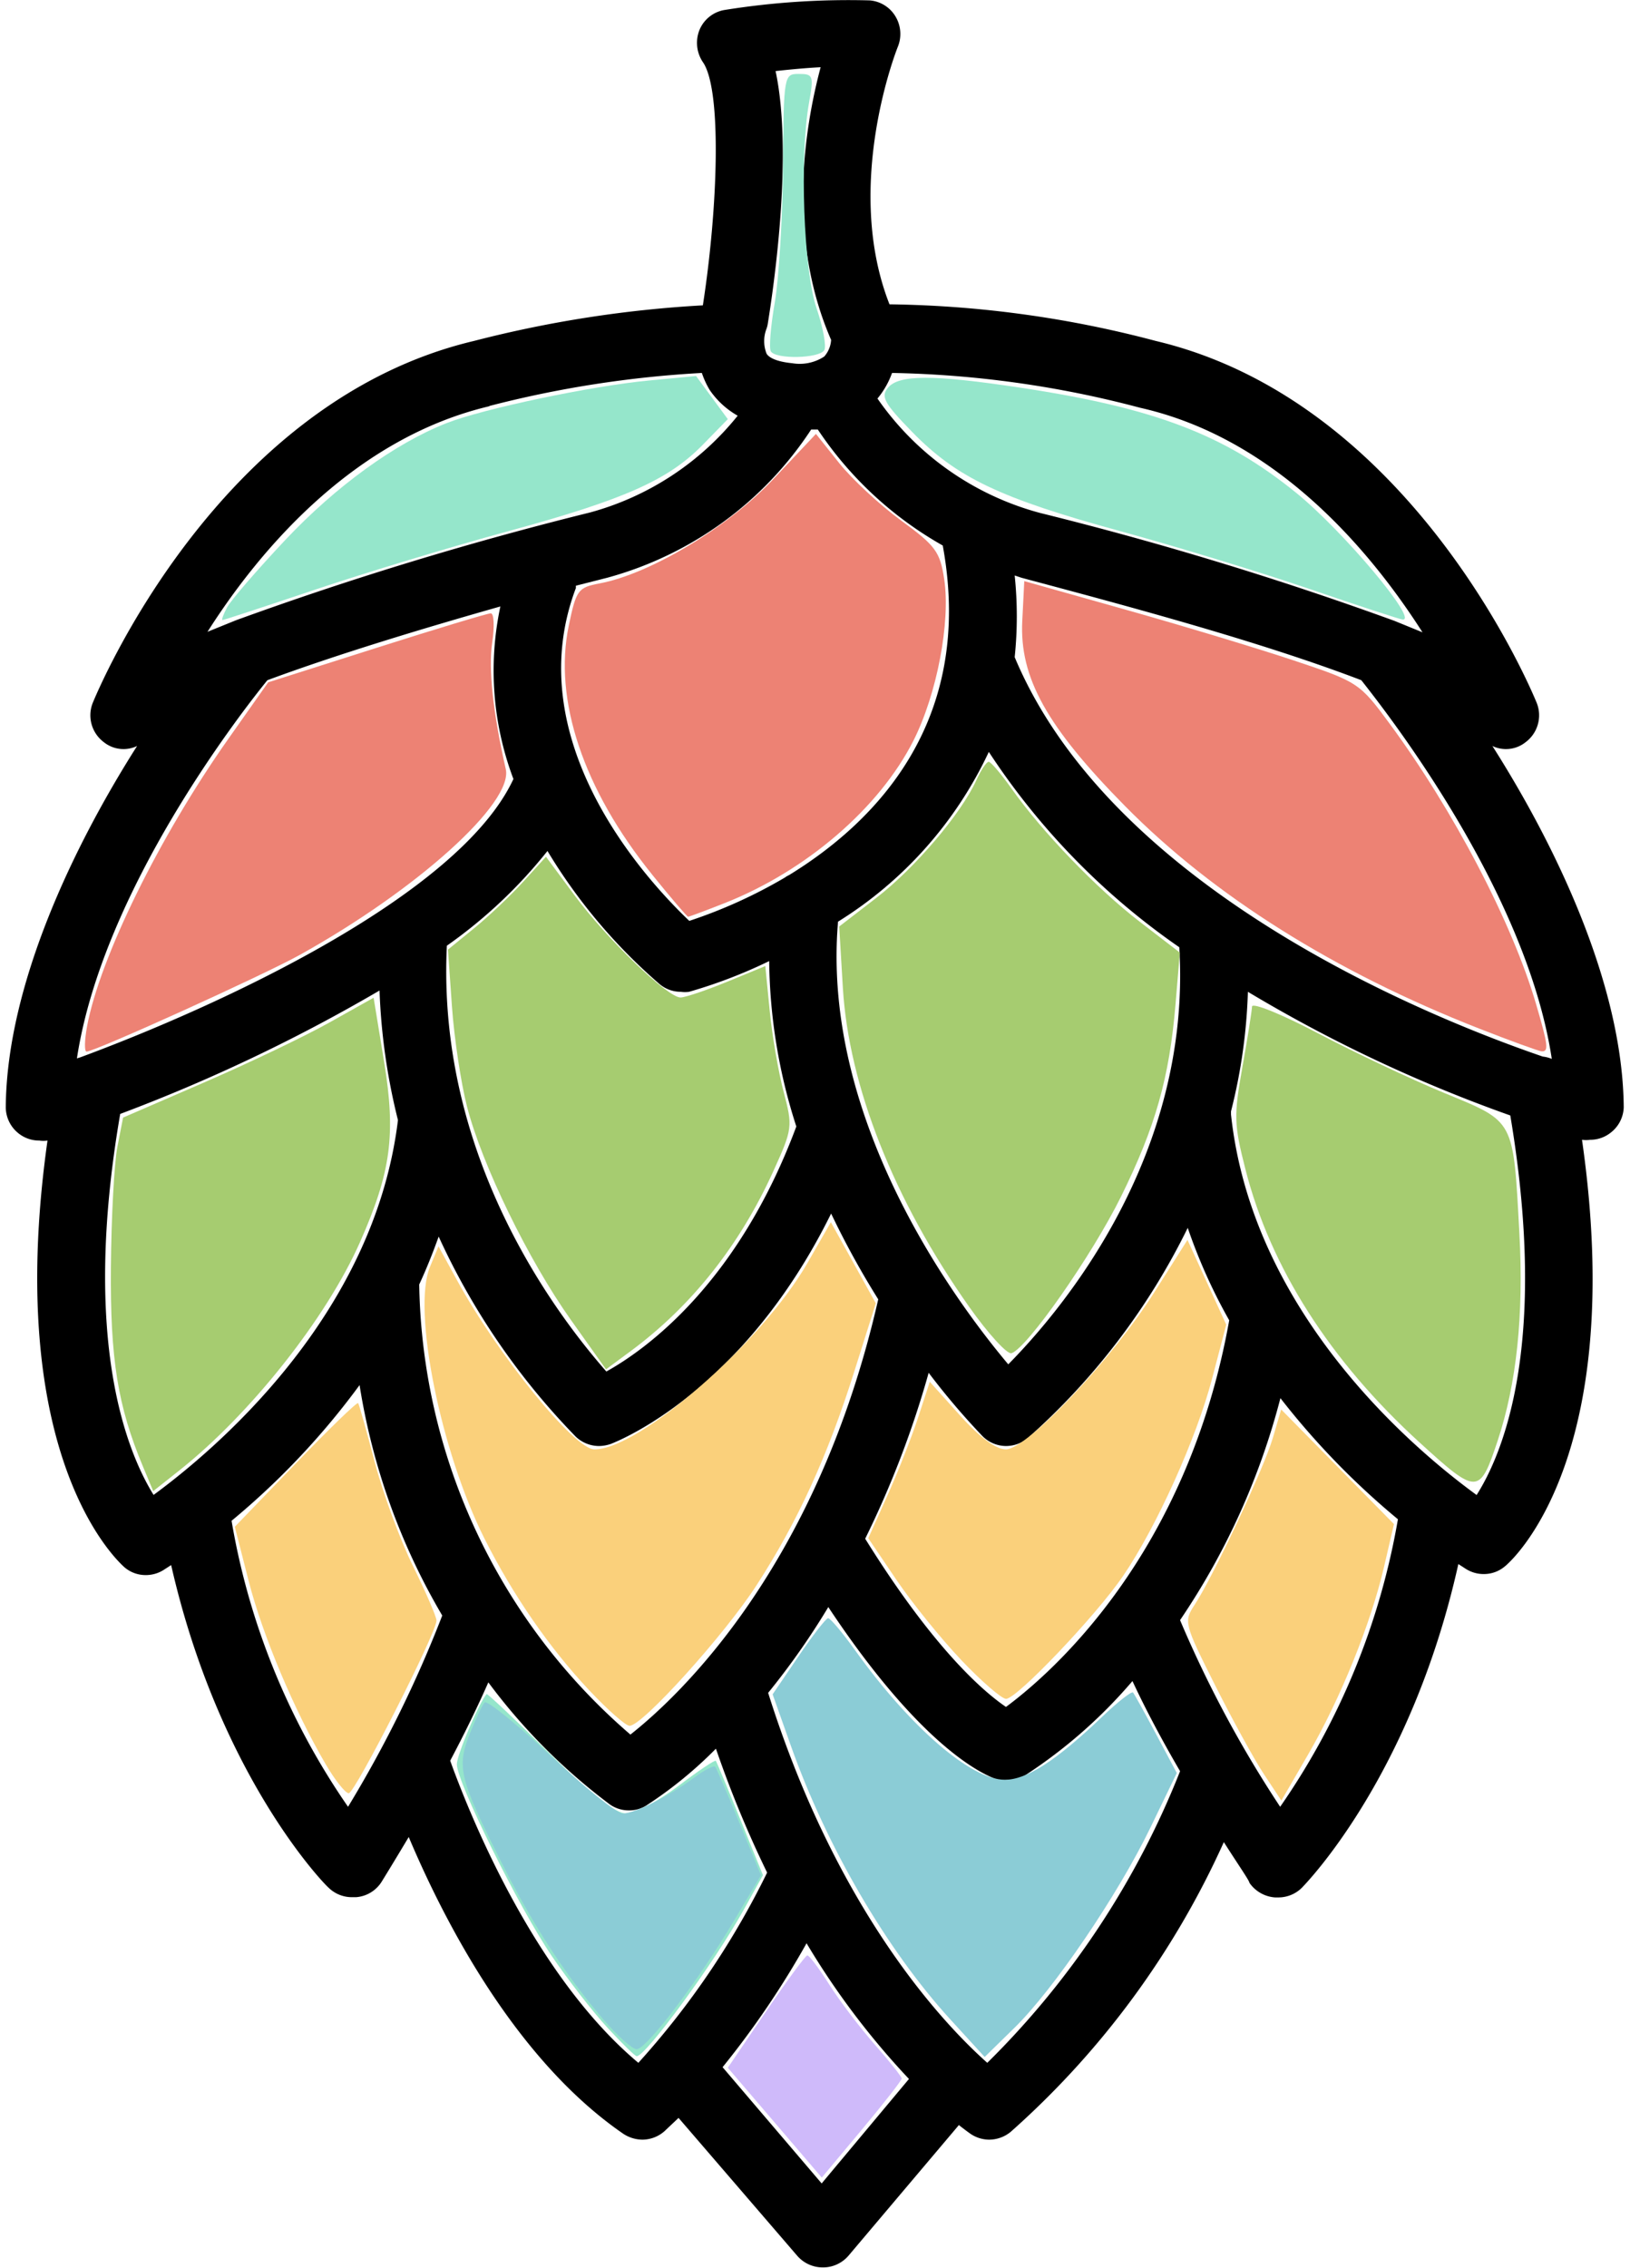 <?xml version="1.0" encoding="UTF-8" standalone="no"?>
<svg
   xmlns:dc="http://purl.org/dc/elements/1.1/"
   xmlns:cc="http://creativecommons.org/ns#"
   xmlns:rdf="http://www.w3.org/1999/02/22-rdf-syntax-ns#"
   xmlns:svg="http://www.w3.org/2000/svg"
   xmlns="http://www.w3.org/2000/svg"
   xmlns:sodipodi="http://sodipodi.sourceforge.net/DTD/sodipodi-0.dtd"
   xmlns:inkscape="http://www.inkscape.org/namespaces/inkscape"
   data-name="Layer 1"
   viewBox="0 0 92 128"
   x="0px"
   y="0px"
   version="1.1"
   id="svg10"
   sodipodi:docname="noun_hop flower_2721860.svg"
   width="92"
   height="128"
   inkscape:version="0.92.4 (5da689c313, 2019-01-14)">
  <defs
     id="defs14" />
  <sodipodi:namedview
     pagecolor="#ffffff"
     bordercolor="#666666"
     borderopacity="1"
     objecttolerance="10"
     gridtolerance="10"
     guidetolerance="10"
     inkscape:pageopacity="0"
     inkscape:pageshadow="2"
     inkscape:window-width="1920"
     inkscape:window-height="1057"
     id="namedview12"
     showgrid="false"
     inkscape:zoom="2"
     inkscape:cx="115.84766"
     inkscape:cy="114.07739"
     inkscape:window-x="-8"
     inkscape:window-y="-8"
     inkscape:window-maximized="1"
     inkscape:current-layer="svg10" />
  <title
     id="title2">Hop-Flower</title>
  <g
     id="g4683"
     transform="matrix(0.761,0,0,0.761,7.631,17.62)"
     inkscape:export-xdpi="192"
     inkscape:export-ydpi="192">
    <path
       style="stroke-width:1.899"
       inkscape:connector-curvature="0"
       id="path4"
       d="m 100.659,32.167 a 2.335,2.335 0 0 0 2.468,-0.285 2.487,2.487 0 0 0 0.816,-2.924 C 103.565,28.047 94.697,6.629 75.691,2.129 a 80.81,80.81 0 0 0 -19.747,-2.715 c -3.475,-8.848 0.57,-18.987 0.627,-19.12 a 2.525,2.525 0 0 0 -0.19,-2.241 2.449,2.449 0 0 0 -1.899,-1.177 58.12,58.12 0 0 0 -10.728,0.703 2.449,2.449 0 0 0 -1.899,1.481 2.563,2.563 0 0 0 0.247,2.392 c 1.424,2.032 1.12,10.823 0,18.038 A 87.114,87.114 0 0 0 25.128,2.129 c -19.025,4.5 -27.892,25.918 -28.272,26.829 a 2.487,2.487 0 0 0 0.816,2.924 2.335,2.335 0 0 0 2.468,0.285 C -4.473,39.42 -9.524,49.787 -9.6,58.939 a 2.487,2.487 0 0 0 1.025,2.013 2.449,2.449 0 0 0 1.462,0.475 2.146,2.146 0 0 0 0.608,0 c -3.342,23.696 5.354,31.31 5.696,31.633 a 2.411,2.411 0 0 0 1.595,0.589 2.468,2.468 0 0 0 1.291,-0.361 l 0.589,-0.38 c 3.551,15.589 11.316,23.62 11.658,23.905 a 2.468,2.468 0 0 0 1.766,0.722 h 0.285 a 2.449,2.449 0 0 0 1.899,-1.139 c 0.095,-0.152 0.892,-1.443 2.013,-3.323 2.62,6.209 7.899,16.5 15.911,22.006 a 2.62,2.62 0 0 0 1.424,0.437 2.487,2.487 0 0 0 1.633,-0.627 l 1.044,-0.987 8.81,10.234 a 2.506,2.506 0 0 0 1.899,0.854 v 0 a 2.487,2.487 0 0 0 1.899,-0.873 l 8.184,-9.684 c 0.475,0.38 0.778,0.589 0.854,0.646 a 2.487,2.487 0 0 0 1.386,0.437 2.525,2.525 0 0 0 1.614,-0.589 63.684,63.684 0 0 0 15.797,-21.475 c 1.101,1.728 1.899,2.867 1.899,3.019 a 2.525,2.525 0 0 0 1.899,1.082 h 0.228 a 2.468,2.468 0 0 0 1.766,-0.722 c 0.342,-0.361 8.108,-8.316 11.601,-24 l 0.589,0.38 a 2.468,2.468 0 0 0 1.291,0.361 2.411,2.411 0 0 0 1.595,-0.589 c 0.399,-0.323 9.095,-7.918 5.696,-31.614 a 2.127,2.127 0 0 0 0.608,0 2.43,2.43 0 0 0 1.5,-0.513 2.468,2.468 0 0 0 0.987,-1.899 c -0.076,-9.171 -5.127,-19.538 -9.741,-26.791 z m -5.184,-8.43 -2.089,-0.854 v 0 A 259.082,259.082 0 0 0 67.128,14.889 21.418,21.418 0 0 1 55.052,6.401 6.323,6.323 0 0 0 56.134,4.503 76.88,76.88 0 0 1 74.533,7.085 c 10.044,2.259 17.013,10.5 20.943,16.652 z M 50.134,8.699 h 0.494 a 27.209,27.209 0 0 0 9.266,8.601 C 62.286,30.344 54.9,37.806 48.501,41.737 a 1.899,1.899 0 0 0 -0.323,0.19 36.646,36.646 0 0 1 -7.082,3.209 C 37.963,42.155 28.375,31.844 32.685,20.452 c 0,0 0,-0.114 0,-0.171 l 2.316,-0.589 A 26.354,26.354 0 0 0 50.134,8.699 Z M 38.894,49.825 a 2.43,2.43 0 0 0 1.576,0.57 2.127,2.127 0 0 0 0.608,0 36.646,36.646 0 0 0 5.943,-2.278 41.089,41.089 0 0 0 2.013,12.266 C 44.704,72.022 37.887,76.92 34.944,78.553 31.622,74.756 22.337,63.003 23.115,46.977 a 35.943,35.943 0 0 0 7.462,-7.025 40.823,40.823 0 0 0 8.316,9.873 z m -6.209,33.57 a 2.525,2.525 0 0 0 1.709,0.684 2.81,2.81 0 0 0 0.873,-0.152 c 0.437,-0.171 9.797,-3.797 16.348,-17.089 a 63.778,63.778 0 0 0 3.494,6.361 c -4.5,19.766 -14.696,29.373 -18.38,32.278 A 44.981,44.981 0 0 1 21.065,72.098 c 0.532,-1.139 1.006,-2.335 1.443,-3.551 A 52.443,52.443 0 0 0 32.685,83.395 Z M 58.849,78.648 a 53.582,53.582 0 0 0 3.968,4.671 2.468,2.468 0 0 0 1.766,0.759 2.525,2.525 0 0 0 1.595,-0.57 50.563,50.563 0 0 0 11.886,-15.608 40.595,40.595 0 0 0 3.076,6.854 C 78.027,92.167 67.944,100.939 64.584,103.427 62.932,102.306 59.229,99.136 54.141,90.952 A 71.411,71.411 0 0 0 58.849,78.648 Z M 64.754,78.022 C 60.767,73.275 50.875,59.889 52.128,45.193 A 29.563,29.563 0 0 0 63.311,32.604 52.614,52.614 0 0 0 77.438,47.091 c 0.93,15.456 -8.658,26.848 -12.684,30.93 z M 46.811,1.256 a 1.994,1.994 0 0 0 0.114,-0.456 c 0.38,-2.354 1.899,-12.456 0.57,-18.684 1.044,-0.114 2.222,-0.228 3.342,-0.285 -1.196,4.481 -2.525,12.646 0.778,20.222 A 2.051,2.051 0 0 1 51.103,3.287 3.323,3.323 0 0 1 48.729,3.781 C 47.742,3.686 47.058,3.439 46.83,3.079 A 2.525,2.525 0 0 1 46.811,1.256 Z M 26.267,6.952 A 80.316,80.316 0 0 1 42.027,4.503 6.342,6.342 0 0 0 42.615,5.775 6.247,6.247 0 0 0 44.685,7.674 21.171,21.171 0 0 1 33.729,14.851 259.082,259.082 0 0 0 7.47,22.844 v 0 L 5.362,23.699 C 9.235,17.604 16.223,9.344 26.267,6.971 Z M -4.322,55.332 C -2.423,42.857 7.849,29.699 9.805,27.287 14.932,25.389 21.197,23.49 27.084,21.819 a 22.785,22.785 0 0 0 0.968,12.797 C 24.008,43.313 6.084,51.496 -4.075,55.256 Z M 1.375,87.724 C -0.524,84.667 -4.037,76.465 -1.113,59.452 a 125.184,125.184 0 0 0 19.234,-9.152 46.139,46.139 0 0 0 1.367,9.608 C 17.723,74.452 5.894,84.382 1.337,87.724 Z M 15.786,110.832 A 52.709,52.709 0 0 1 7.147,89.623 56.165,56.165 0 0 0 16.641,79.56 48.608,48.608 0 0 0 22.773,96.648 89.449,89.449 0 0 1 15.786,110.832 Z m 21.532,18.987 c -7.937,-6.646 -12.722,-18.987 -13.956,-22.405 1.006,-1.899 1.994,-3.911 2.829,-5.81 a 44.222,44.222 0 0 0 9.019,9.057 2.43,2.43 0 0 0 1.424,0.437 2.354,2.354 0 0 0 1.272,-0.361 30.778,30.778 0 0 0 5.165,-4.215 81.854,81.854 0 0 0 3.797,9.19 60.759,60.759 0 0 1 -9.551,14.108 z m 13.595,8.943 -7.348,-8.62 a 65.411,65.411 0 0 0 6.228,-9.19 57.778,57.778 0 0 0 7.595,10.063 z m 12.285,-8.943 C 59.951,126.933 52.052,118.598 46.944,102.382 a 54.873,54.873 0 0 0 4.462,-6.361 c 7.063,10.652 11.696,12.532 12.627,12.816 a 2.981,2.981 0 0 0 0.703,0 2.563,2.563 0 0 0 1.272,-0.342 36.93,36.93 0 0 0 7.956,-6.987 c 1.025,2.203 2.278,4.538 3.532,6.684 A 62.791,62.791 0 0 1 63.197,129.819 Z M 84.919,110.832 a 85.595,85.595 0 0 1 -7.424,-13.842 52.975,52.975 0 0 0 7.443,-16.462 57.456,57.456 0 0 0 8.715,8.981 53.165,53.165 0 0 1 -8.734,21.323 z M 99.482,87.705 C 94.868,84.344 82.849,74.262 81.273,59.49 v -0.228 a 40.918,40.918 0 0 0 1.253,-8.867 108.228,108.228 0 0 0 19.462,9.171 C 104.856,76.655 101.4,84.705 99.482,87.724 Z M 104.4,55.199 C 94.982,51.971 72.311,42.477 65.229,25.579 v 0 a 29.146,29.146 0 0 0 0,-6.057 l 0.513,0.171 c 7.899,2.108 17.696,4.728 25.196,7.595 1.899,2.411 12.247,15.608 14.127,28.082 A 2.354,2.354 0 0 0 104.4,55.199 Z" />
    <path
       inkscape:connector-curvature="0"
       id="path4580"
       d="M -3.57,52.953 C -2.624,47.879 1.794,38.89 6.902,31.645 l 2.96,-4.199 8.04,-2.559 c 4.422,-1.408 8.234,-2.559 8.471,-2.559 0.237,3.33e-4 0.284,0.985 0.104,2.187 -0.289,1.926 0.066,5.222 1.007,9.363 0.57,2.508 -6.562,8.939 -15.292,13.789 -2.706,1.503 -15.189,7.162 -15.799,7.162 -0.172,0 -0.155,-0.844 0.037,-1.875 z"
       style="fill:#ed8274;fill-opacity:1;stroke-width:0.5" />
    <path
       inkscape:connector-curvature="0"
       id="path4582"
       d="M 38.341,41.703 C 33.238,35.387 31.011,28.748 32.154,23.254 c 0.553,-2.659 0.687,-2.843 2.292,-3.144 3.729,-0.699 9.511,-4.162 12.835,-7.686 l 3.208,-3.401 1.726,2.166 c 0.949,1.191 3.013,3.105 4.585,4.254 2.566,1.874 2.895,2.322 3.203,4.362 0.478,3.167 -0.542,8.515 -2.281,11.96 -2.522,4.995 -7.953,9.667 -14.018,12.058 -1.403,0.553 -2.616,1.006 -2.696,1.006 -0.079,0 -1.28,-1.406 -2.669,-3.125 z"
       style="fill:#ed8274;fill-opacity:1;stroke-width:0.5" />
    <path
       inkscape:connector-curvature="0"
       id="path4584"
       d="M 99.68,53.122 C 88.997,48.939 79.987,43.281 73.436,36.643 67.604,30.735 65.58,27.094 65.792,22.894 l 0.149,-2.953 7.541,2.124 c 4.147,1.168 9.735,2.855 12.417,3.749 4.799,1.599 4.912,1.673 7.138,4.694 4.747,6.444 9.088,14.753 10.858,20.786 0.898,3.061 0.956,3.542 0.422,3.516 -0.206,-0.01 -2.293,-0.769 -4.636,-1.687 z"
       style="fill:#ed8274;fill-opacity:1;stroke-width:0.5" />
    <path
       inkscape:connector-curvature="0"
       id="path4598"
       d="M 0.576,85.602 C -1.298,81.119 -1.859,77.63 -1.803,70.828 c 0.031,-3.712 0.247,-7.73 0.48,-8.928 l 0.424,-2.178 5.998,-2.599 c 3.299,-1.429 7.48,-3.429 9.291,-4.444 l 3.293,-1.845 0.781,4.778 c 0.879,5.38 0.508,8.147 -1.792,13.347 -2.496,5.644 -8.122,12.75 -13.413,16.94 l -1.923,1.523 z"
       style="fill:#a6cc70;fill-opacity:1;stroke-width:0.5" />
    <path
       inkscape:connector-curvature="0"
       id="path4600"
       d="m 32.319,74.735 c -3.155,-4.437 -6.606,-11.525 -7.712,-15.839 -0.449,-1.75 -0.95,-5.082 -1.114,-7.406 l -0.298,-4.224 1.951,-1.591 c 1.073,-0.875 2.709,-2.425 3.636,-3.444 l 1.684,-1.853 2.111,2.85 c 2.424,3.272 6.921,7.605 7.874,7.588 0.356,-0.006 1.915,-0.534 3.465,-1.171 l 2.818,-1.159 0.328,3.33 c 0.18,1.832 0.644,4.528 1.03,5.991 0.683,2.59 0.663,2.746 -0.762,5.889 -2.494,5.501 -6.061,10 -10.572,13.336 l -1.839,1.36 z"
       style="fill:#a6cc70;fill-opacity:1;stroke-width:0.5" />
    <path
       inkscape:connector-curvature="0"
       id="path4602"
       d="M 61.836,73.733 C 56.272,65.852 52.919,57.375 52.485,50.09 l -0.271,-4.537 2.782,-2.147 c 2.84,-2.191 6.273,-6.234 7.39,-8.703 0.342,-0.756 0.755,-1.37 0.917,-1.364 0.162,0.006 0.921,0.896 1.686,1.977 2.285,3.231 6.324,7.427 9.503,9.873 l 2.986,2.298 -0.32,3.832 c -0.454,5.439 -1.49,9.098 -4.04,14.259 -2.16,4.372 -6.953,11.227 -8.123,11.617 -0.319,0.106 -1.74,-1.452 -3.16,-3.462 z"
       style="fill:#a6cc70;fill-opacity:1;stroke-width:0.5" />
    <path
       inkscape:connector-curvature="0"
       id="path4604"
       d="M 95.254,83.811 C 88.602,77.742 84.208,70.851 82.346,63.57 c -0.852,-3.331 -0.872,-3.98 -0.232,-7.568 0.385,-2.158 0.707,-4.189 0.717,-4.512 0.01,-0.323 2.211,0.569 4.892,1.982 2.681,1.413 6.894,3.404 9.362,4.423 5.269,2.177 5.112,1.885 5.578,10.431 0.329,6.032 -0.208,11.142 -1.615,15.367 -1.338,4.021 -1.51,4.024 -5.794,0.116 z"
       style="fill:#a6cc70;fill-opacity:1;stroke-width:0.5" />
    <path
       inkscape:connector-curvature="0"
       id="path4608"
       d="M 14.142,107.699 C 11.795,103.694 9.433,98.079 8.41,94.072 l -1.023,-4.005 4.506,-4.677 c 2.478,-2.572 4.567,-4.595 4.641,-4.495 0.074,0.1 0.626,2.061 1.227,4.356 0.601,2.296 1.878,5.77 2.839,7.72 0.961,1.95 1.747,3.773 1.747,4.051 0,0.908 -6.047,12.805 -6.509,12.805 -0.247,0 -1.011,-0.958 -1.697,-2.129 z"
       style="fill:#fad07b;fill-opacity:1;stroke-width:0.5" />
    <path
       inkscape:connector-curvature="0"
       id="path4610"
       d="m 33.683,102.203 c -2.969,-3.161 -5.651,-7.04 -7.762,-11.227 -3.268,-6.481 -5.384,-16.984 -4.064,-20.17 l 0.637,-1.537 1.384,2.531 c 3.044,5.567 8.7,12.528 10.179,12.528 3.341,0 12.423,-7.94 15.79,-13.804 l 1.749,-3.046 1.667,3.007 1.667,3.007 -1.591,5.043 c -1.991,6.309 -4.207,11.157 -7.252,15.863 -2.398,3.707 -8.47,10.429 -9.42,10.429 -0.285,0 -1.627,-1.181 -2.983,-2.625 z"
       style="fill:#fad07b;fill-opacity:1;stroke-width:0.5" />
    <path
       inkscape:connector-curvature="0"
       id="path4612"
       d="m 61.269,99.953 c -1.502,-1.581 -3.669,-4.261 -4.815,-5.956 l -2.084,-3.081 1.421,-3.169 c 0.782,-1.743 1.808,-4.353 2.281,-5.801 l 0.86,-2.632 2.254,2.507 c 1.451,1.614 2.659,2.507 3.391,2.507 1.557,0 7.843,-6.652 11.003,-11.643 l 2.465,-3.893 1.438,3.143 1.438,3.143 -1.049,4 c -1.162,4.434 -4.121,10.992 -6.599,14.63 -2.009,2.949 -7.885,9.12 -8.682,9.12 -0.326,0 -1.821,-1.294 -3.323,-2.875 z"
       style="fill:#fad07b;fill-opacity:1;stroke-width:0.5" />
    <path
       inkscape:connector-curvature="0"
       id="path4614"
       d="m 83.721,108.425 c -0.708,-1.07 -2.344,-4.05 -3.636,-6.621 -2.286,-4.553 -2.326,-4.709 -1.51,-5.951 1.382,-2.102 5.141,-10.123 5.802,-12.381 l 0.617,-2.106 4.183,4.25 4.183,4.25 -0.732,3.156 c -0.979,4.223 -3.239,9.805 -5.647,13.953 l -1.972,3.397 z"
       style="fill:#fad07b;fill-opacity:1;stroke-width:0.5" />
    <path
       inkscape:connector-curvature="0"
       id="path4618"
       d="m 35.011,127.197 c -1.08,-1.172 -2.932,-3.556 -4.115,-5.298 -2.437,-3.589 -7.03,-12.863 -7.041,-14.216 -0.005,-0.68 1.6,-4.476 2.206,-5.215 0.049,-0.06 2.137,1.908 4.639,4.375 3.132,3.088 4.915,4.484 5.724,4.483 0.646,-10e-4 2.379,-0.915 3.851,-2.032 1.472,-1.116 2.727,-1.959 2.789,-1.873 0.062,0.086 0.874,2.029 1.804,4.318 l 1.692,4.161 -1.438,2.589 c -2.153,3.876 -7.246,10.839 -7.928,10.839 -0.12,0 -1.102,-0.959 -2.183,-2.131 z"
       style="fill:#95e6cb;fill-opacity:1;stroke-width:0.5" />
    <path
       inkscape:connector-curvature="0"
       id="path4620"
       d="m 60.467,126.613 c -4.738,-5.184 -9.179,-12.805 -11.846,-20.328 l -1.344,-3.793 1.911,-2.813 c 1.051,-1.547 2.041,-2.822 2.201,-2.832 0.16,-0.01 1.055,1.05 1.989,2.356 4.09,5.719 8.604,9.625 11.124,9.625 1.614,0 3.811,-1.422 7.212,-4.669 1.163,-1.11 2.196,-1.92 2.295,-1.8 0.099,0.12 0.87,1.513 1.713,3.094 l 1.532,2.875 -1.957,4.047 c -2.42,5.004 -7.167,11.992 -10.094,14.856 l -2.2,2.154 z"
       style="fill:#8bccd6;fill-opacity:1;stroke-width:0.5" />
    <path
       inkscape:connector-curvature="0"
       id="path4622"
       d="m 34.693,126.567 c -2.77,-3.239 -5.179,-6.945 -7.46,-11.475 -3.179,-6.313 -3.398,-7.173 -2.446,-9.606 0.446,-1.141 0.955,-2.219 1.131,-2.394 0.176,-0.176 2.381,1.606 4.901,3.958 2.52,2.353 4.919,4.278 5.331,4.278 0.897,0 3.427,-1.269 5.318,-2.667 0.753,-0.557 1.449,-0.915 1.547,-0.798 0.098,0.118 0.903,1.977 1.788,4.132 l 1.61,3.917 -1.998,3.363 c -2.667,4.489 -6.511,9.556 -7.233,9.536 -0.32,-0.009 -1.44,-1.019 -2.488,-2.245 z"
       style="fill:#8bccd6;fill-opacity:1;stroke-width:0.5" />
    <path
       inkscape:connector-curvature="0"
       id="path4656"
       d="m 47.437,134.257 -3.485,-4.073 2.823,-4.156 c 1.553,-2.286 2.936,-4.166 3.073,-4.177 0.138,-0.011 0.871,0.962 1.63,2.163 0.759,1.201 2.278,3.204 3.375,4.451 1.097,1.247 1.995,2.38 1.995,2.519 0,0.139 -1.333,1.849 -2.963,3.799 l -2.963,3.546 z"
       style="fill:#cfbafa;fill-opacity:1;stroke-width:0.5" />
    <path
       inkscape:connector-curvature="0"
       id="path4658"
       d="m 6.819,21.881 c 0.279,-0.521 2.21,-2.758 4.292,-4.97 3.761,-3.998 8.16,-7.187 11.987,-8.689 2.712,-1.065 10.719,-2.751 15,-3.159 l 3.5,-0.334 1.177,1.6 1.177,1.6 -1.845,1.889 c -2.568,2.63 -5.824,4.075 -14.51,6.44 -4.125,1.123 -10.528,3.061 -14.229,4.306 -3.701,1.245 -6.803,2.264 -6.893,2.264 -0.09,0 0.065,-0.426 0.343,-0.947 z"
       style="fill:#95e6cb;fill-opacity:1;stroke-width:0.5" />
    <path
       inkscape:connector-curvature="0"
       id="path4660"
       d="m 87.098,20.524 c -3.575,-1.225 -9.875,-3.15 -14,-4.278 C 64.169,13.804 60.929,12.264 57.641,8.894 55.552,6.755 55.28,6.261 55.827,5.603 c 0.815,-0.982 3.324,-0.987 9.771,-0.017 9.97,1.5 15.166,3.477 20.5,7.799 3.472,2.813 9.108,9.518 7.905,9.404 -0.222,-0.021 -3.33,-1.041 -6.905,-2.265 z"
       style="fill:#95e6cb;fill-opacity:1;stroke-width:0.5" />
    <path
       inkscape:connector-curvature="0"
       id="path4662"
       d="m 47.143,2.901 c -0.145,-0.235 -0.013,-1.866 0.293,-3.625 0.306,-1.759 0.58,-6.292 0.609,-10.073 0.052,-6.791 0.067,-6.875 1.184,-6.875 1.057,-2.62e-4 1.106,0.139 0.75,2.125 -0.712,3.972 -0.406,12.425 0.552,15.239 0.489,1.438 0.748,2.844 0.574,3.125 -0.381,0.617 -3.59,0.686 -3.961,0.085 z"
       style="fill:#95e6cb;fill-opacity:1;stroke-width:0.5" />
  </g>
</svg>
